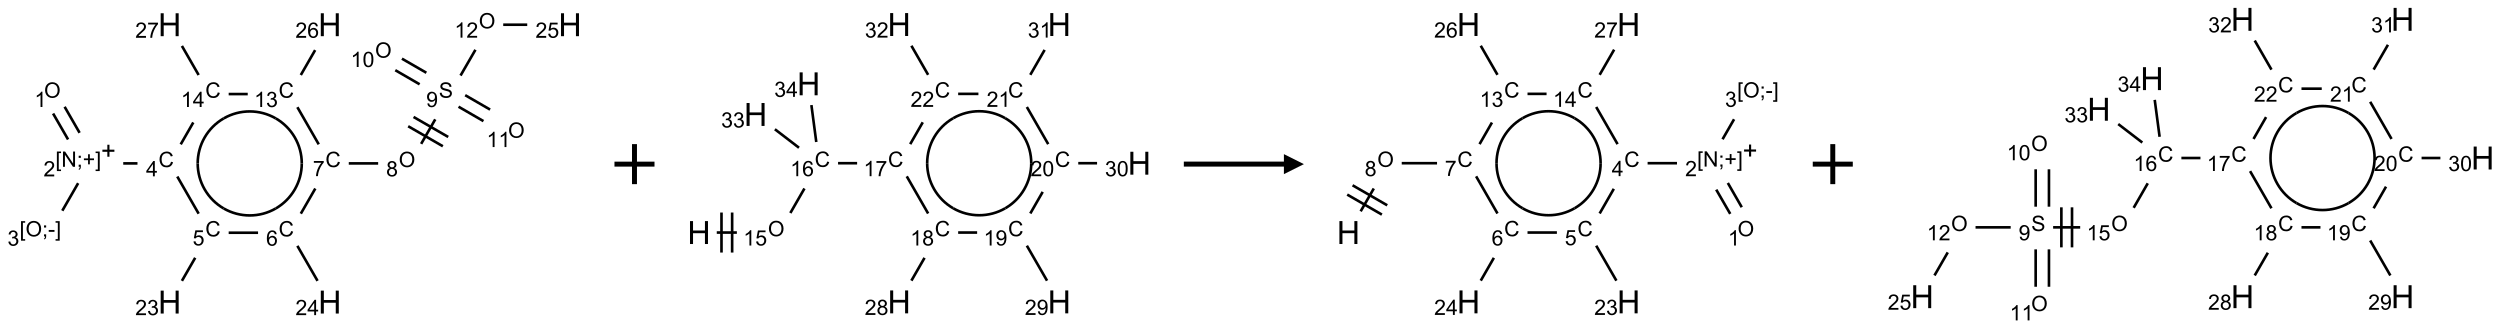 <?xml version="1.0" encoding="UTF-8"?>
<svg xmlns="http://www.w3.org/2000/svg" xmlns:xlink="http://www.w3.org/1999/xlink" width="1249" height="164" viewBox="0 0 1249 164">
<defs>
<g>
<g id="glyph-0-0">
<path d="M 1.332 0 L 1.332 -6.668 L 6.668 -6.668 L 6.668 0 Z M 1.5 -0.168 L 6.5 -0.168 L 6.5 -6.5 L 1.5 -6.5 Z M 1.5 -0.168 "/>
</g>
<g id="glyph-0-1">
<path d="M 0.516 -3.719 C 0.516 -4.984 0.855 -5.977 1.535 -6.695 C 2.215 -7.414 3.094 -7.77 4.172 -7.77 C 4.875 -7.77 5.512 -7.602 6.078 -7.266 C 6.645 -6.93 7.074 -6.461 7.371 -5.855 C 7.668 -5.254 7.816 -4.57 7.816 -3.809 C 7.816 -3.035 7.66 -2.34 7.348 -1.73 C 7.035 -1.117 6.594 -0.656 6.02 -0.34 C 5.449 -0.027 4.828 0.129 4.168 0.129 C 3.449 0.129 2.805 -0.043 2.238 -0.391 C 1.672 -0.738 1.246 -1.211 0.953 -1.812 C 0.66 -2.414 0.516 -3.047 0.516 -3.719 Z M 1.559 -3.703 C 1.559 -2.781 1.805 -2.059 2.301 -1.527 C 2.793 -1 3.414 -0.734 4.16 -0.734 C 4.922 -0.734 5.547 -1 6.039 -1.535 C 6.531 -2.07 6.777 -2.828 6.777 -3.812 C 6.777 -4.434 6.672 -4.977 6.461 -5.441 C 6.25 -5.902 5.945 -6.262 5.539 -6.52 C 5.133 -6.773 4.68 -6.902 4.176 -6.902 C 3.461 -6.902 2.848 -6.656 2.332 -6.164 C 1.816 -5.672 1.559 -4.852 1.559 -3.703 Z M 1.559 -3.703 "/>
</g>
<g id="glyph-0-2">
<path d="M 3.973 0 L 3.035 0 L 3.035 -5.973 C 2.809 -5.758 2.516 -5.543 2.148 -5.328 C 1.781 -5.113 1.453 -4.953 1.16 -4.844 L 1.16 -5.75 C 1.684 -5.996 2.145 -6.297 2.535 -6.645 C 2.93 -6.996 3.207 -7.336 3.371 -7.668 L 3.973 -7.668 Z M 3.973 0 "/>
</g>
<g id="glyph-0-3">
<path d="M 0.723 2.121 L 0.723 -7.637 L 2.793 -7.637 L 2.793 -6.859 L 1.66 -6.859 L 1.66 1.344 L 2.793 1.344 L 2.793 2.121 Z M 0.723 2.121 "/>
</g>
<g id="glyph-0-4">
<path d="M 0.812 0 L 0.812 -7.637 L 1.848 -7.637 L 5.859 -1.641 L 5.859 -7.637 L 6.828 -7.637 L 6.828 0 L 5.793 0 L 1.781 -6 L 1.781 0 Z M 0.812 0 "/>
</g>
<g id="glyph-0-5">
<path d="M 0.949 -4.465 L 0.949 -5.531 L 2.016 -5.531 L 2.016 -4.465 Z M 0.949 0 L 0.949 -1.066 L 2.016 -1.066 L 2.016 0 C 2.016 0.391 1.945 0.711 1.809 0.949 C 1.668 1.191 1.449 1.379 1.145 1.512 L 0.887 1.109 C 1.082 1.023 1.23 0.895 1.324 0.727 C 1.418 0.559 1.469 0.316 1.48 0 Z M 0.949 0 "/>
</g>
<g id="glyph-0-6">
<path d="M 2.672 -1.234 L 2.672 -3.328 L 0.594 -3.328 L 0.594 -4.203 L 2.672 -4.203 L 2.672 -6.281 L 3.559 -6.281 L 3.559 -4.203 L 5.637 -4.203 L 5.637 -3.328 L 3.559 -3.328 L 3.559 -1.234 Z M 2.672 -1.234 "/>
</g>
<g id="glyph-0-7">
<path d="M 2.27 2.121 L 0.203 2.121 L 0.203 1.344 L 1.332 1.344 L 1.332 -6.859 L 0.203 -6.859 L 0.203 -7.637 L 2.27 -7.637 Z M 2.27 2.121 "/>
</g>
<g id="glyph-0-8">
<path d="M 5.371 -0.902 L 5.371 0 L 0.324 0 C 0.316 -0.227 0.352 -0.441 0.434 -0.652 C 0.562 -0.996 0.766 -1.332 1.051 -1.668 C 1.332 -2 1.742 -2.387 2.277 -2.824 C 3.105 -3.504 3.668 -4.043 3.957 -4.441 C 4.25 -4.84 4.395 -5.215 4.395 -5.566 C 4.395 -5.938 4.262 -6.254 3.996 -6.508 C 3.73 -6.762 3.387 -6.891 2.957 -6.891 C 2.508 -6.891 2.145 -6.754 1.875 -6.484 C 1.605 -6.215 1.469 -5.84 1.465 -5.359 L 0.5 -5.457 C 0.566 -6.176 0.812 -6.727 1.246 -7.102 C 1.676 -7.477 2.254 -7.668 2.98 -7.668 C 3.711 -7.668 4.293 -7.465 4.719 -7.059 C 5.145 -6.652 5.359 -6.148 5.359 -5.547 C 5.359 -5.242 5.297 -4.941 5.172 -4.645 C 5.047 -4.352 4.84 -4.039 4.551 -3.715 C 4.262 -3.387 3.777 -2.938 3.105 -2.371 C 2.543 -1.898 2.18 -1.578 2.02 -1.41 C 1.859 -1.242 1.73 -1.07 1.625 -0.902 Z M 5.371 -0.902 "/>
</g>
<g id="glyph-0-9">
<path d="M 0.34 -2.293 L 0.34 -3.234 L 3.219 -3.234 L 3.219 -2.293 Z M 0.34 -2.293 "/>
</g>
<g id="glyph-0-10">
<path d="M 0.449 -2.016 L 1.387 -2.141 C 1.492 -1.609 1.676 -1.227 1.934 -0.992 C 2.191 -0.758 2.508 -0.641 2.879 -0.641 C 3.32 -0.641 3.695 -0.793 3.996 -1.098 C 4.301 -1.402 4.453 -1.781 4.453 -2.234 C 4.453 -2.664 4.312 -3.02 4.031 -3.301 C 3.75 -3.578 3.391 -3.719 2.957 -3.719 C 2.781 -3.719 2.562 -3.684 2.297 -3.613 L 2.402 -4.438 C 2.465 -4.43 2.516 -4.426 2.551 -4.426 C 2.949 -4.426 3.312 -4.531 3.629 -4.738 C 3.949 -4.949 4.109 -5.27 4.109 -5.703 C 4.109 -6.047 3.992 -6.332 3.762 -6.559 C 3.527 -6.785 3.227 -6.895 2.859 -6.895 C 2.496 -6.895 2.191 -6.781 1.949 -6.551 C 1.707 -6.324 1.547 -5.98 1.48 -5.52 L 0.543 -5.688 C 0.656 -6.316 0.918 -6.805 1.324 -7.148 C 1.73 -7.492 2.234 -7.668 2.84 -7.668 C 3.254 -7.668 3.641 -7.578 3.988 -7.398 C 4.34 -7.219 4.609 -6.977 4.793 -6.668 C 4.98 -6.359 5.074 -6.031 5.074 -5.684 C 5.074 -5.352 4.984 -5.051 4.809 -4.781 C 4.629 -4.512 4.367 -4.297 4.02 -4.137 C 4.473 -4.031 4.824 -3.816 5.074 -3.488 C 5.324 -3.16 5.449 -2.75 5.449 -2.254 C 5.449 -1.59 5.203 -1.023 4.719 -0.559 C 4.234 -0.098 3.617 0.137 2.875 0.137 C 2.203 0.137 1.648 -0.062 1.207 -0.465 C 0.762 -0.863 0.512 -1.379 0.449 -2.016 Z M 0.449 -2.016 "/>
</g>
<g id="glyph-0-11">
<path d="M 6.27 -2.676 L 7.281 -2.422 C 7.07 -1.594 6.688 -0.961 6.137 -0.523 C 5.586 -0.086 4.914 0.129 4.121 0.129 C 3.297 0.129 2.629 -0.039 2.113 -0.371 C 1.598 -0.707 1.203 -1.191 0.934 -1.828 C 0.664 -2.465 0.531 -3.145 0.531 -3.875 C 0.531 -4.672 0.684 -5.363 0.988 -5.957 C 1.293 -6.547 1.723 -6.996 2.285 -7.305 C 2.844 -7.613 3.461 -7.766 4.137 -7.766 C 4.898 -7.766 5.543 -7.57 6.062 -7.184 C 6.582 -6.793 6.945 -6.246 7.152 -5.543 L 6.156 -5.309 C 5.98 -5.863 5.723 -6.266 5.387 -6.52 C 5.051 -6.773 4.625 -6.902 4.113 -6.902 C 3.527 -6.902 3.039 -6.762 2.645 -6.48 C 2.25 -6.199 1.973 -5.82 1.812 -5.348 C 1.652 -4.871 1.574 -4.383 1.574 -3.879 C 1.574 -3.23 1.668 -2.664 1.855 -2.18 C 2.047 -1.695 2.34 -1.332 2.738 -1.094 C 3.137 -0.855 3.57 -0.734 4.035 -0.734 C 4.602 -0.734 5.082 -0.898 5.473 -1.223 C 5.867 -1.551 6.133 -2.035 6.27 -2.676 Z M 6.27 -2.676 "/>
</g>
<g id="glyph-0-12">
<path d="M 3.449 0 L 3.449 -1.828 L 0.137 -1.828 L 0.137 -2.688 L 3.621 -7.637 L 4.387 -7.637 L 4.387 -2.688 L 5.418 -2.688 L 5.418 -1.828 L 4.387 -1.828 L 4.387 0 Z M 3.449 -2.688 L 3.449 -6.129 L 1.059 -2.688 Z M 3.449 -2.688 "/>
</g>
<g id="glyph-0-13">
<path d="M 0.441 -2 L 1.426 -2.082 C 1.5 -1.605 1.668 -1.242 1.934 -1.004 C 2.199 -0.762 2.52 -0.641 2.895 -0.641 C 3.348 -0.641 3.73 -0.812 4.043 -1.152 C 4.355 -1.492 4.512 -1.941 4.512 -2.504 C 4.512 -3.039 4.359 -3.461 4.059 -3.77 C 3.758 -4.078 3.367 -4.234 2.879 -4.234 C 2.578 -4.234 2.305 -4.164 2.062 -4.027 C 1.82 -3.891 1.629 -3.715 1.488 -3.496 L 0.609 -3.609 L 1.348 -7.531 L 5.145 -7.531 L 5.145 -6.637 L 2.098 -6.637 L 1.688 -4.582 C 2.145 -4.902 2.625 -5.062 3.129 -5.062 C 3.797 -5.062 4.359 -4.832 4.816 -4.371 C 5.277 -3.91 5.504 -3.312 5.504 -2.59 C 5.504 -1.898 5.305 -1.301 4.902 -0.797 C 4.41 -0.18 3.742 0.129 2.895 0.129 C 2.199 0.129 1.633 -0.062 1.195 -0.453 C 0.758 -0.844 0.504 -1.359 0.441 -2 Z M 0.441 -2 "/>
</g>
<g id="glyph-0-14">
<path d="M 5.309 -5.766 L 4.375 -5.691 C 4.293 -6.059 4.172 -6.328 4.02 -6.496 C 3.766 -6.762 3.453 -6.895 3.082 -6.895 C 2.785 -6.895 2.523 -6.812 2.297 -6.645 C 2 -6.43 1.77 -6.117 1.598 -5.703 C 1.43 -5.289 1.34 -4.703 1.332 -3.938 C 1.559 -4.281 1.836 -4.535 2.16 -4.703 C 2.488 -4.871 2.828 -4.953 3.188 -4.953 C 3.812 -4.953 4.344 -4.723 4.785 -4.262 C 5.223 -3.801 5.441 -3.207 5.441 -2.48 C 5.441 -2 5.34 -1.555 5.133 -1.145 C 4.926 -0.73 4.641 -0.418 4.281 -0.199 C 3.922 0.02 3.512 0.129 3.051 0.129 C 2.27 0.129 1.633 -0.156 1.141 -0.73 C 0.648 -1.305 0.402 -2.254 0.402 -3.574 C 0.402 -5.051 0.672 -6.121 1.219 -6.793 C 1.695 -7.375 2.336 -7.668 3.141 -7.668 C 3.742 -7.668 4.234 -7.5 4.617 -7.16 C 5 -6.824 5.23 -6.359 5.309 -5.766 Z M 1.48 -2.473 C 1.48 -2.152 1.547 -1.844 1.684 -1.547 C 1.82 -1.25 2.016 -1.027 2.262 -0.871 C 2.508 -0.719 2.766 -0.641 3.035 -0.641 C 3.434 -0.641 3.773 -0.801 4.059 -1.121 C 4.344 -1.441 4.484 -1.875 4.484 -2.422 C 4.484 -2.949 4.344 -3.367 4.062 -3.668 C 3.781 -3.973 3.426 -4.125 3 -4.125 C 2.578 -4.125 2.219 -3.973 1.922 -3.668 C 1.625 -3.363 1.48 -2.969 1.48 -2.473 Z M 1.48 -2.473 "/>
</g>
<g id="glyph-0-15">
<path d="M 0.504 -6.637 L 0.504 -7.535 L 5.449 -7.535 L 5.449 -6.809 C 4.961 -6.289 4.48 -5.602 4.004 -4.746 C 3.527 -3.887 3.156 -3.004 2.895 -2.098 C 2.707 -1.461 2.59 -0.762 2.535 0 L 1.574 0 C 1.582 -0.602 1.703 -1.328 1.926 -2.176 C 2.152 -3.027 2.477 -3.848 2.898 -4.637 C 3.32 -5.426 3.77 -6.094 4.246 -6.637 Z M 0.504 -6.637 "/>
</g>
<g id="glyph-0-16">
<path d="M 1.887 -4.141 C 1.496 -4.281 1.207 -4.484 1.02 -4.75 C 0.832 -5.016 0.738 -5.328 0.738 -5.699 C 0.738 -6.254 0.938 -6.719 1.34 -7.098 C 1.738 -7.477 2.27 -7.668 2.934 -7.668 C 3.598 -7.668 4.137 -7.473 4.543 -7.086 C 4.949 -6.699 5.152 -6.227 5.152 -5.672 C 5.152 -5.316 5.059 -5.008 4.871 -4.746 C 4.688 -4.484 4.406 -4.281 4.027 -4.141 C 4.496 -3.988 4.852 -3.742 5.098 -3.402 C 5.34 -3.062 5.465 -2.656 5.465 -2.184 C 5.465 -1.531 5.234 -0.98 4.77 -0.535 C 4.309 -0.09 3.703 0.129 2.949 0.129 C 2.195 0.129 1.586 -0.094 1.125 -0.539 C 0.664 -0.984 0.434 -1.543 0.434 -2.207 C 0.434 -2.703 0.559 -3.121 0.809 -3.457 C 1.062 -3.793 1.422 -4.02 1.887 -4.141 Z M 1.699 -5.73 C 1.699 -5.367 1.812 -5.074 2.047 -4.844 C 2.281 -4.613 2.582 -4.5 2.953 -4.5 C 3.312 -4.5 3.609 -4.613 3.84 -4.84 C 4.07 -5.066 4.188 -5.348 4.188 -5.676 C 4.188 -6.02 4.07 -6.309 3.832 -6.543 C 3.594 -6.777 3.297 -6.895 2.941 -6.895 C 2.586 -6.895 2.289 -6.781 2.051 -6.551 C 1.816 -6.324 1.699 -6.047 1.699 -5.73 Z M 1.395 -2.203 C 1.395 -1.938 1.461 -1.676 1.586 -1.426 C 1.711 -1.176 1.902 -0.984 2.152 -0.848 C 2.402 -0.711 2.672 -0.641 2.957 -0.641 C 3.406 -0.641 3.777 -0.785 4.066 -1.074 C 4.359 -1.363 4.504 -1.727 4.504 -2.172 C 4.504 -2.625 4.355 -2.996 4.055 -3.293 C 3.754 -3.586 3.379 -3.734 2.926 -3.734 C 2.484 -3.734 2.121 -3.59 1.832 -3.297 C 1.543 -3.004 1.395 -2.641 1.395 -2.203 Z M 1.395 -2.203 "/>
</g>
<g id="glyph-0-17">
<path d="M 0.48 -2.453 L 1.434 -2.535 C 1.477 -2.152 1.582 -1.84 1.746 -1.598 C 1.91 -1.352 2.168 -1.152 2.516 -1.004 C 2.863 -0.852 3.254 -0.777 3.688 -0.777 C 4.074 -0.777 4.414 -0.832 4.707 -0.949 C 5.004 -1.062 5.223 -1.219 5.367 -1.418 C 5.512 -1.617 5.582 -1.836 5.582 -2.074 C 5.582 -2.312 5.516 -2.523 5.375 -2.699 C 5.234 -2.879 5.008 -3.031 4.688 -3.152 C 4.484 -3.23 4.031 -3.355 3.328 -3.523 C 2.625 -3.691 2.137 -3.852 1.855 -4 C 1.488 -4.191 1.219 -4.43 1.039 -4.711 C 0.859 -4.992 0.77 -5.312 0.77 -5.66 C 0.77 -6.047 0.879 -6.406 1.098 -6.742 C 1.316 -7.078 1.637 -7.332 2.059 -7.504 C 2.477 -7.68 2.945 -7.766 3.457 -7.766 C 4.023 -7.766 4.523 -7.676 4.957 -7.492 C 5.387 -7.309 5.719 -7.043 5.953 -6.688 C 6.188 -6.332 6.312 -5.934 6.328 -5.484 L 5.359 -5.41 C 5.309 -5.895 5.133 -6.258 4.832 -6.504 C 4.531 -6.75 4.086 -6.875 3.5 -6.875 C 2.891 -6.875 2.445 -6.762 2.164 -6.539 C 1.883 -6.316 1.746 -6.047 1.746 -5.73 C 1.746 -5.457 1.844 -5.23 2.043 -5.051 C 2.238 -4.875 2.742 -4.695 3.566 -4.508 C 4.387 -4.32 4.949 -4.16 5.254 -4.02 C 5.699 -3.816 6.027 -3.555 6.238 -3.242 C 6.449 -2.93 6.559 -2.566 6.559 -2.156 C 6.559 -1.75 6.441 -1.367 6.207 -1.008 C 5.977 -0.648 5.641 -0.367 5.207 -0.168 C 4.77 0.031 4.281 0.129 3.734 0.129 C 3.043 0.129 2.465 0.031 1.996 -0.172 C 1.531 -0.375 1.164 -0.676 0.898 -1.082 C 0.633 -1.484 0.492 -1.941 0.48 -2.453 Z M 0.48 -2.453 "/>
</g>
<g id="glyph-0-18">
<path d="M 0.582 -1.766 L 1.484 -1.848 C 1.562 -1.426 1.707 -1.117 1.922 -0.926 C 2.137 -0.734 2.414 -0.641 2.75 -0.641 C 3.039 -0.641 3.289 -0.707 3.508 -0.84 C 3.727 -0.973 3.902 -1.148 4.043 -1.367 C 4.18 -1.586 4.297 -1.887 4.391 -2.262 C 4.484 -2.637 4.531 -3.016 4.531 -3.406 C 4.531 -3.449 4.531 -3.512 4.527 -3.594 C 4.34 -3.297 4.082 -3.055 3.758 -2.867 C 3.434 -2.68 3.082 -2.59 2.703 -2.59 C 2.07 -2.59 1.535 -2.816 1.098 -3.277 C 0.66 -3.734 0.441 -4.34 0.441 -5.09 C 0.441 -5.863 0.672 -6.484 1.129 -6.957 C 1.586 -7.43 2.156 -7.668 2.844 -7.668 C 3.34 -7.668 3.793 -7.531 4.207 -7.266 C 4.617 -7 4.93 -6.617 5.145 -6.121 C 5.355 -5.629 5.465 -4.91 5.465 -3.973 C 5.465 -2.996 5.359 -2.223 5.145 -1.645 C 4.934 -1.066 4.617 -0.625 4.199 -0.324 C 3.781 -0.02 3.293 0.129 2.73 0.129 C 2.133 0.129 1.645 -0.035 1.266 -0.367 C 0.887 -0.699 0.66 -1.164 0.582 -1.766 Z M 4.422 -5.137 C 4.422 -5.676 4.277 -6.102 3.992 -6.418 C 3.707 -6.734 3.359 -6.891 2.957 -6.891 C 2.543 -6.891 2.18 -6.719 1.871 -6.379 C 1.562 -6.039 1.406 -5.598 1.406 -5.059 C 1.406 -4.57 1.555 -4.176 1.848 -3.871 C 2.141 -3.566 2.5 -3.418 2.934 -3.418 C 3.367 -3.418 3.723 -3.57 4.004 -3.871 C 4.281 -4.176 4.422 -4.598 4.422 -5.137 Z M 4.422 -5.137 "/>
</g>
<g id="glyph-0-19">
<path d="M 0.441 -3.766 C 0.441 -4.668 0.535 -5.395 0.723 -5.945 C 0.906 -6.496 1.184 -6.922 1.551 -7.219 C 1.918 -7.516 2.375 -7.668 2.934 -7.668 C 3.344 -7.668 3.703 -7.586 4.012 -7.418 C 4.32 -7.254 4.574 -7.016 4.777 -6.707 C 4.977 -6.395 5.137 -6.016 5.25 -5.57 C 5.363 -5.125 5.422 -4.523 5.422 -3.766 C 5.422 -2.871 5.328 -2.148 5.145 -1.598 C 4.961 -1.047 4.688 -0.621 4.32 -0.32 C 3.953 -0.02 3.492 0.129 2.934 0.129 C 2.195 0.129 1.617 -0.133 1.199 -0.66 C 0.695 -1.297 0.441 -2.332 0.441 -3.766 Z M 1.406 -3.766 C 1.406 -2.512 1.555 -1.68 1.848 -1.262 C 2.141 -0.848 2.5 -0.641 2.934 -0.641 C 3.363 -0.641 3.727 -0.848 4.02 -1.266 C 4.312 -1.684 4.457 -2.516 4.457 -3.766 C 4.457 -5.023 4.312 -5.859 4.02 -6.27 C 3.727 -6.684 3.359 -6.891 2.922 -6.891 C 2.492 -6.891 2.148 -6.707 1.891 -6.344 C 1.566 -5.879 1.406 -5.02 1.406 -3.766 Z M 1.406 -3.766 "/>
</g>
<g id="glyph-1-0">
<path d="M 2 0 L 2 -10 L 10 -10 L 10 0 Z M 2.25 -0.25 L 9.75 -0.25 L 9.75 -9.75 L 2.25 -9.75 Z M 2.25 -0.25 "/>
</g>
<g id="glyph-1-1">
<path d="M 1.281 0 L 1.281 -11.453 L 2.797 -11.453 L 2.797 -6.75 L 8.75 -6.75 L 8.75 -11.453 L 10.266 -11.453 L 10.266 0 L 8.75 0 L 8.75 -5.398 L 2.797 -5.398 L 2.797 0 Z M 1.281 0 "/>
</g>
</g>
</defs>
<path fill="none" stroke-width="0.033" stroke-linecap="butt" stroke-linejoin="miter" stroke="rgb(0%, 0%, 0%)" stroke-opacity="1" stroke-miterlimit="10" d="M 0.044 1.109 L 0.231 1.433 " transform="matrix(40, 0, 0, 40, 24.766, 12.352)"/>
<path fill="none" stroke-width="0.033" stroke-linecap="butt" stroke-linejoin="miter" stroke="rgb(0%, 0%, 0%)" stroke-opacity="1" stroke-miterlimit="10" d="M 0.188 1.025 L 0.375 1.35 " transform="matrix(40, 0, 0, 40, 24.766, 12.352)"/>
<path fill="none" stroke-width="0.033" stroke-linecap="butt" stroke-linejoin="miter" stroke="rgb(0%, 0%, 0%)" stroke-opacity="1" stroke-miterlimit="10" d="M 0.357 1.979 L 0.159 2.323 " transform="matrix(40, 0, 0, 40, 24.766, 12.352)"/>
<path fill="none" stroke-width="0.033" stroke-linecap="butt" stroke-linejoin="miter" stroke="rgb(0%, 0%, 0%)" stroke-opacity="1" stroke-miterlimit="10" d="M 0.92 1.732 L 1.098 1.732 " transform="matrix(40, 0, 0, 40, 24.766, 12.352)"/>
<path fill="none" stroke-width="0.033" stroke-linecap="butt" stroke-linejoin="miter" stroke="rgb(0%, 0%, 0%)" stroke-opacity="1" stroke-miterlimit="10" d="M 1.595 1.896 L 1.862 2.36 " transform="matrix(40, 0, 0, 40, 24.766, 12.352)"/>
<path fill="none" stroke-width="0.033" stroke-linecap="butt" stroke-linejoin="miter" stroke="rgb(0%, 0%, 0%)" stroke-opacity="1" stroke-miterlimit="10" d="M 1.819 2.911 L 1.653 3.199 " transform="matrix(40, 0, 0, 40, 24.766, 12.352)"/>
<path fill="none" stroke-width="0.033" stroke-linecap="butt" stroke-linejoin="miter" stroke="rgb(0%, 0%, 0%)" stroke-opacity="1" stroke-miterlimit="10" d="M 2.237 2.598 L 2.604 2.598 " transform="matrix(40, 0, 0, 40, 24.766, 12.352)"/>
<path fill="none" stroke-width="0.033" stroke-linecap="butt" stroke-linejoin="miter" stroke="rgb(0%, 0%, 0%)" stroke-opacity="1" stroke-miterlimit="10" d="M 3.095 2.762 L 3.347 3.199 " transform="matrix(40, 0, 0, 40, 24.766, 12.352)"/>
<path fill="none" stroke-width="0.033" stroke-linecap="butt" stroke-linejoin="miter" stroke="rgb(0%, 0%, 0%)" stroke-opacity="1" stroke-miterlimit="10" d="M 3.138 2.36 L 3.319 2.046 " transform="matrix(40, 0, 0, 40, 24.766, 12.352)"/>
<path fill="none" stroke-width="0.033" stroke-linecap="butt" stroke-linejoin="miter" stroke="rgb(0%, 0%, 0%)" stroke-opacity="1" stroke-miterlimit="10" d="M 3.737 1.732 L 4.104 1.732 " transform="matrix(40, 0, 0, 40, 24.766, 12.352)"/>
<path fill="none" stroke-width="0.033" stroke-linecap="butt" stroke-linejoin="miter" stroke="rgb(0%, 0%, 0%)" stroke-opacity="1" stroke-miterlimit="10" d="M 4.641 1.488 L 4.817 1.182 " transform="matrix(40, 0, 0, 40, 24.766, 12.352)"/>
<path fill="none" stroke-width="0.033" stroke-linecap="butt" stroke-linejoin="miter" stroke="rgb(0%, 0%, 0%)" stroke-opacity="1" stroke-miterlimit="10" d="M 4.979 1.402 L 4.546 1.152 " transform="matrix(40, 0, 0, 40, 24.766, 12.352)"/>
<path fill="none" stroke-width="0.033" stroke-linecap="butt" stroke-linejoin="miter" stroke="rgb(0%, 0%, 0%)" stroke-opacity="1" stroke-miterlimit="10" d="M 4.912 1.518 L 4.479 1.268 " transform="matrix(40, 0, 0, 40, 24.766, 12.352)"/>
<path fill="none" stroke-width="0.033" stroke-linecap="butt" stroke-linejoin="miter" stroke="rgb(0%, 0%, 0%)" stroke-opacity="1" stroke-miterlimit="10" d="M 4.706 0.6 L 4.401 0.424 " transform="matrix(40, 0, 0, 40, 24.766, 12.352)"/>
<path fill="none" stroke-width="0.033" stroke-linecap="butt" stroke-linejoin="miter" stroke="rgb(0%, 0%, 0%)" stroke-opacity="1" stroke-miterlimit="10" d="M 4.622 0.744 L 4.318 0.568 " transform="matrix(40, 0, 0, 40, 24.766, 12.352)"/>
<path fill="none" stroke-width="0.033" stroke-linecap="butt" stroke-linejoin="miter" stroke="rgb(0%, 0%, 0%)" stroke-opacity="1" stroke-miterlimit="10" d="M 5.108 1.024 L 5.419 1.204 " transform="matrix(40, 0, 0, 40, 24.766, 12.352)"/>
<path fill="none" stroke-width="0.033" stroke-linecap="butt" stroke-linejoin="miter" stroke="rgb(0%, 0%, 0%)" stroke-opacity="1" stroke-miterlimit="10" d="M 5.191 0.88 L 5.502 1.06 " transform="matrix(40, 0, 0, 40, 24.766, 12.352)"/>
<path fill="none" stroke-width="0.033" stroke-linecap="butt" stroke-linejoin="miter" stroke="rgb(0%, 0%, 0%)" stroke-opacity="1" stroke-miterlimit="10" d="M 5.133 0.635 L 5.319 0.313 " transform="matrix(40, 0, 0, 40, 24.766, 12.352)"/>
<path fill="none" stroke-width="0.033" stroke-linecap="butt" stroke-linejoin="miter" stroke="rgb(0%, 0%, 0%)" stroke-opacity="1" stroke-miterlimit="10" d="M 5.666 0 L 5.966 0 " transform="matrix(40, 0, 0, 40, 24.766, 12.352)"/>
<path fill="none" stroke-width="0.033" stroke-linecap="butt" stroke-linejoin="miter" stroke="rgb(0%, 0%, 0%)" stroke-opacity="1" stroke-miterlimit="10" d="M 3.362 1.494 L 3.095 1.03 " transform="matrix(40, 0, 0, 40, 24.766, 12.352)"/>
<path fill="none" stroke-width="0.033" stroke-linecap="butt" stroke-linejoin="miter" stroke="rgb(0%, 0%, 0%)" stroke-opacity="1" stroke-miterlimit="10" d="M 3.138 0.628 L 3.317 0.317 " transform="matrix(40, 0, 0, 40, 24.766, 12.352)"/>
<path fill="none" stroke-width="0.033" stroke-linecap="butt" stroke-linejoin="miter" stroke="rgb(0%, 0%, 0%)" stroke-opacity="1" stroke-miterlimit="10" d="M 2.475 0.866 L 2.237 0.866 " transform="matrix(40, 0, 0, 40, 24.766, 12.352)"/>
<path fill="none" stroke-width="0.033" stroke-linecap="butt" stroke-linejoin="miter" stroke="rgb(0%, 0%, 0%)" stroke-opacity="1" stroke-miterlimit="10" d="M 1.795 1.221 L 1.638 1.494 " transform="matrix(40, 0, 0, 40, 24.766, 12.352)"/>
<path fill="none" stroke-width="0.033" stroke-linecap="butt" stroke-linejoin="miter" stroke="rgb(0%, 0%, 0%)" stroke-opacity="1" stroke-miterlimit="10" d="M 1.862 0.628 L 1.653 0.265 " transform="matrix(40, 0, 0, 40, 24.766, 12.352)"/>
<path fill="none" stroke-width="0.033" stroke-linecap="butt" stroke-linejoin="miter" stroke="rgb(0%, 0%, 0%)" stroke-opacity="1" stroke-miterlimit="10" d="M 2.175 2.295 C 1.974 2.179 1.85 1.964 1.85 1.732 " transform="matrix(40, 0, 0, 40, 24.766, 12.352)"/>
<path fill="none" stroke-width="0.033" stroke-linecap="butt" stroke-linejoin="miter" stroke="rgb(0%, 0%, 0%)" stroke-opacity="1" stroke-miterlimit="10" d="M 2.825 2.295 C 2.624 2.411 2.376 2.411 2.175 2.295 " transform="matrix(40, 0, 0, 40, 24.766, 12.352)"/>
<path fill="none" stroke-width="0.033" stroke-linecap="butt" stroke-linejoin="miter" stroke="rgb(0%, 0%, 0%)" stroke-opacity="1" stroke-miterlimit="10" d="M 3.15 1.732 C 3.15 1.964 3.026 2.179 2.825 2.295 " transform="matrix(40, 0, 0, 40, 24.766, 12.352)"/>
<path fill="none" stroke-width="0.033" stroke-linecap="butt" stroke-linejoin="miter" stroke="rgb(0%, 0%, 0%)" stroke-opacity="1" stroke-miterlimit="10" d="M 2.825 1.17 C 3.026 1.286 3.15 1.5 3.15 1.732 " transform="matrix(40, 0, 0, 40, 24.766, 12.352)"/>
<path fill="none" stroke-width="0.033" stroke-linecap="butt" stroke-linejoin="miter" stroke="rgb(0%, 0%, 0%)" stroke-opacity="1" stroke-miterlimit="10" d="M 2.175 1.17 C 2.376 1.054 2.624 1.054 2.825 1.17 " transform="matrix(40, 0, 0, 40, 24.766, 12.352)"/>
<path fill="none" stroke-width="0.033" stroke-linecap="butt" stroke-linejoin="miter" stroke="rgb(0%, 0%, 0%)" stroke-opacity="1" stroke-miterlimit="10" d="M 1.85 1.732 C 1.85 1.5 1.974 1.286 2.175 1.17 " transform="matrix(40, 0, 0, 40, 24.766, 12.352)"/>
<g fill="rgb(0%, 0%, 0%)" fill-opacity="1">
<use xlink:href="#glyph-0-1" x="22.012" y="48.84"/>
</g>
<g fill="rgb(0%, 0%, 0%)" fill-opacity="1">
<use xlink:href="#glyph-0-2" x="17.219" y="53.473"/>
</g>
<g fill="rgb(0%, 0%, 0%)" fill-opacity="1">
<use xlink:href="#glyph-0-3" x="27.695" y="83.344"/>
<use xlink:href="#glyph-0-4" x="30.659" y="83.344"/>
<use xlink:href="#glyph-0-5" x="38.362" y="83.344"/>
<use xlink:href="#glyph-0-6" x="41.326" y="83.344"/>
<use xlink:href="#glyph-0-7" x="47.555" y="83.344"/>
</g>
<g fill="rgb(0%, 0%, 0%)" fill-opacity="1">
<use xlink:href="#glyph-0-8" x="21.719" y="88.113"/>
</g>
<path fill-rule="nonzero" fill="rgb(0%, 0%, 0%)" fill-opacity="1" d="M 51.16 74.773 L 53.625 74.773 L 53.625 72.309 L 54.691 72.309 L 54.691 74.773 L 57.156 74.773 L 57.156 75.84 L 54.691 75.84 L 54.691 78.305 L 53.625 78.305 L 53.625 75.84 L 51.16 75.84 "/>
<g fill="rgb(0%, 0%, 0%)" fill-opacity="1">
<use xlink:href="#glyph-0-3" x="9.781" y="118.125"/>
<use xlink:href="#glyph-0-1" x="12.745" y="118.125"/>
<use xlink:href="#glyph-0-5" x="21.042" y="118.125"/>
<use xlink:href="#glyph-0-9" x="24.005" y="118.125"/>
<use xlink:href="#glyph-0-7" x="27.557" y="118.125"/>
</g>
<g fill="rgb(0%, 0%, 0%)" fill-opacity="1">
<use xlink:href="#glyph-0-10" x="3.723" y="122.754"/>
</g>
<g fill="rgb(0%, 0%, 0%)" fill-opacity="1">
<use xlink:href="#glyph-0-11" x="79.172" y="83.477"/>
</g>
<g fill="rgb(0%, 0%, 0%)" fill-opacity="1">
<use xlink:href="#glyph-0-12" x="72.953" y="88.082"/>
</g>
<g fill="rgb(0%, 0%, 0%)" fill-opacity="1">
<use xlink:href="#glyph-0-11" x="102.547" y="118.121"/>
</g>
<g fill="rgb(0%, 0%, 0%)" fill-opacity="1">
<use xlink:href="#glyph-0-13" x="96.238" y="122.621"/>
</g>
<g fill="rgb(0%, 0%, 0%)" fill-opacity="1">
<use xlink:href="#glyph-1-1" x="78.992" y="156.645"/>
</g>
<g fill="rgb(0%, 0%, 0%)" fill-opacity="1">
<use xlink:href="#glyph-0-8" x="67.562" y="157.434"/>
<use xlink:href="#glyph-0-10" x="73.495" y="157.434"/>
</g>
<g fill="rgb(0%, 0%, 0%)" fill-opacity="1">
<use xlink:href="#glyph-0-11" x="139.172" y="118.121"/>
</g>
<g fill="rgb(0%, 0%, 0%)" fill-opacity="1">
<use xlink:href="#glyph-0-14" x="132.926" y="122.754"/>
</g>
<g fill="rgb(0%, 0%, 0%)" fill-opacity="1">
<use xlink:href="#glyph-1-1" x="158.992" y="156.645"/>
</g>
<g fill="rgb(0%, 0%, 0%)" fill-opacity="1">
<use xlink:href="#glyph-0-8" x="147.594" y="157.434"/>
<use xlink:href="#glyph-0-12" x="153.526" y="157.434"/>
</g>
<g fill="rgb(0%, 0%, 0%)" fill-opacity="1">
<use xlink:href="#glyph-0-11" x="162.547" y="83.477"/>
</g>
<g fill="rgb(0%, 0%, 0%)" fill-opacity="1">
<use xlink:href="#glyph-0-15" x="156.297" y="87.984"/>
</g>
<g fill="rgb(0%, 0%, 0%)" fill-opacity="1">
<use xlink:href="#glyph-0-1" x="199.188" y="83.48"/>
</g>
<g fill="rgb(0%, 0%, 0%)" fill-opacity="1">
<use xlink:href="#glyph-0-16" x="192.906" y="88.113"/>
</g>
<g fill="rgb(0%, 0%, 0%)" fill-opacity="1">
<use xlink:href="#glyph-0-17" x="219.223" y="48.836"/>
</g>
<g fill="rgb(0%, 0%, 0%)" fill-opacity="1">
<use xlink:href="#glyph-0-18" x="212.906" y="53.473"/>
</g>
<g fill="rgb(0%, 0%, 0%)" fill-opacity="1">
<use xlink:href="#glyph-0-1" x="187.371" y="28.84"/>
</g>
<g fill="rgb(0%, 0%, 0%)" fill-opacity="1">
<use xlink:href="#glyph-0-2" x="175.195" y="33.473"/>
<use xlink:href="#glyph-0-19" x="181.128" y="33.473"/>
</g>
<g fill="rgb(0%, 0%, 0%)" fill-opacity="1">
<use xlink:href="#glyph-0-1" x="253.828" y="68.84"/>
</g>
<g fill="rgb(0%, 0%, 0%)" fill-opacity="1">
<use xlink:href="#glyph-0-2" x="243.102" y="73.473"/>
<use xlink:href="#glyph-0-2" x="249.034" y="73.473"/>
</g>
<g fill="rgb(0%, 0%, 0%)" fill-opacity="1">
<use xlink:href="#glyph-0-1" x="239.188" y="14.199"/>
</g>
<g fill="rgb(0%, 0%, 0%)" fill-opacity="1">
<use xlink:href="#glyph-0-2" x="227.066" y="18.832"/>
<use xlink:href="#glyph-0-8" x="232.999" y="18.832"/>
</g>
<g fill="rgb(0%, 0%, 0%)" fill-opacity="1">
<use xlink:href="#glyph-1-1" x="278.992" y="18.078"/>
</g>
<g fill="rgb(0%, 0%, 0%)" fill-opacity="1">
<use xlink:href="#glyph-0-8" x="267.504" y="18.871"/>
<use xlink:href="#glyph-0-13" x="273.436" y="18.871"/>
</g>
<g fill="rgb(0%, 0%, 0%)" fill-opacity="1">
<use xlink:href="#glyph-0-11" x="139.172" y="48.836"/>
</g>
<g fill="rgb(0%, 0%, 0%)" fill-opacity="1">
<use xlink:href="#glyph-0-2" x="126.988" y="53.473"/>
<use xlink:href="#glyph-0-10" x="132.921" y="53.473"/>
</g>
<g fill="rgb(0%, 0%, 0%)" fill-opacity="1">
<use xlink:href="#glyph-1-1" x="158.992" y="18.078"/>
</g>
<g fill="rgb(0%, 0%, 0%)" fill-opacity="1">
<use xlink:href="#glyph-0-8" x="147.566" y="18.871"/>
<use xlink:href="#glyph-0-14" x="153.499" y="18.871"/>
</g>
<g fill="rgb(0%, 0%, 0%)" fill-opacity="1">
<use xlink:href="#glyph-0-11" x="102.547" y="48.836"/>
</g>
<g fill="rgb(0%, 0%, 0%)" fill-opacity="1">
<use xlink:href="#glyph-0-2" x="90.395" y="53.473"/>
<use xlink:href="#glyph-0-12" x="96.327" y="53.473"/>
</g>
<g fill="rgb(0%, 0%, 0%)" fill-opacity="1">
<use xlink:href="#glyph-1-1" x="78.992" y="18.078"/>
</g>
<g fill="rgb(0%, 0%, 0%)" fill-opacity="1">
<use xlink:href="#glyph-0-8" x="67.562" y="18.871"/>
<use xlink:href="#glyph-0-15" x="73.495" y="18.871"/>
</g>
<path fill="none" stroke-width="0.062" stroke-linecap="butt" stroke-linejoin="miter" stroke="rgb(0%, 0%, 0%)" stroke-opacity="1" stroke-miterlimit="10" d="M -0 0 L 0.5 0 M 0.25 -0.25 L 0.25 0.25 " transform="matrix(40, 0, 0, 40, 306.988, 82)"/>
<path fill="none" stroke-width="0.033" stroke-linecap="butt" stroke-linejoin="miter" stroke="rgb(0%, 0%, 0%)" stroke-opacity="1" stroke-miterlimit="10" d="M 0.222 2.598 L 0.473 2.598 " transform="matrix(40, 0, 0, 40, 349.215, 12.258)"/>
<path fill="none" stroke-width="0.033" stroke-linecap="butt" stroke-linejoin="miter" stroke="rgb(0%, 0%, 0%)" stroke-opacity="1" stroke-miterlimit="10" d="M 0.414 2.848 L 0.414 2.348 " transform="matrix(40, 0, 0, 40, 349.215, 12.258)"/>
<path fill="none" stroke-width="0.033" stroke-linecap="butt" stroke-linejoin="miter" stroke="rgb(0%, 0%, 0%)" stroke-opacity="1" stroke-miterlimit="10" d="M 0.281 2.848 L 0.281 2.348 " transform="matrix(40, 0, 0, 40, 349.215, 12.258)"/>
<path fill="none" stroke-width="0.033" stroke-linecap="butt" stroke-linejoin="miter" stroke="rgb(0%, 0%, 0%)" stroke-opacity="1" stroke-miterlimit="10" d="M 1.141 2.354 L 1.317 2.048 " transform="matrix(40, 0, 0, 40, 349.215, 12.258)"/>
<path fill="none" stroke-width="0.033" stroke-linecap="butt" stroke-linejoin="miter" stroke="rgb(0%, 0%, 0%)" stroke-opacity="1" stroke-miterlimit="10" d="M 1.737 1.732 L 1.975 1.732 " transform="matrix(40, 0, 0, 40, 349.215, 12.258)"/>
<path fill="none" stroke-width="0.033" stroke-linecap="butt" stroke-linejoin="miter" stroke="rgb(0%, 0%, 0%)" stroke-opacity="1" stroke-miterlimit="10" d="M 2.595 1.896 L 2.862 2.36 " transform="matrix(40, 0, 0, 40, 349.215, 12.258)"/>
<path fill="none" stroke-width="0.033" stroke-linecap="butt" stroke-linejoin="miter" stroke="rgb(0%, 0%, 0%)" stroke-opacity="1" stroke-miterlimit="10" d="M 2.817 2.914 L 2.653 3.199 " transform="matrix(40, 0, 0, 40, 349.215, 12.258)"/>
<path fill="none" stroke-width="0.033" stroke-linecap="butt" stroke-linejoin="miter" stroke="rgb(0%, 0%, 0%)" stroke-opacity="1" stroke-miterlimit="10" d="M 3.237 2.598 L 3.474 2.598 " transform="matrix(40, 0, 0, 40, 349.215, 12.258)"/>
<path fill="none" stroke-width="0.033" stroke-linecap="butt" stroke-linejoin="miter" stroke="rgb(0%, 0%, 0%)" stroke-opacity="1" stroke-miterlimit="10" d="M 4.095 2.762 L 4.347 3.199 " transform="matrix(40, 0, 0, 40, 349.215, 12.258)"/>
<path fill="none" stroke-width="0.033" stroke-linecap="butt" stroke-linejoin="miter" stroke="rgb(0%, 0%, 0%)" stroke-opacity="1" stroke-miterlimit="10" d="M 4.138 2.36 L 4.293 2.09 " transform="matrix(40, 0, 0, 40, 349.215, 12.258)"/>
<path fill="none" stroke-width="0.033" stroke-linecap="butt" stroke-linejoin="miter" stroke="rgb(0%, 0%, 0%)" stroke-opacity="1" stroke-miterlimit="10" d="M 4.737 1.732 L 4.972 1.732 " transform="matrix(40, 0, 0, 40, 349.215, 12.258)"/>
<path fill="none" stroke-width="0.033" stroke-linecap="butt" stroke-linejoin="miter" stroke="rgb(0%, 0%, 0%)" stroke-opacity="1" stroke-miterlimit="10" d="M 4.362 1.494 L 4.095 1.03 " transform="matrix(40, 0, 0, 40, 349.215, 12.258)"/>
<path fill="none" stroke-width="0.033" stroke-linecap="butt" stroke-linejoin="miter" stroke="rgb(0%, 0%, 0%)" stroke-opacity="1" stroke-miterlimit="10" d="M 4.138 0.628 L 4.317 0.317 " transform="matrix(40, 0, 0, 40, 349.215, 12.258)"/>
<path fill="none" stroke-width="0.033" stroke-linecap="butt" stroke-linejoin="miter" stroke="rgb(0%, 0%, 0%)" stroke-opacity="1" stroke-miterlimit="10" d="M 3.49 0.866 L 3.237 0.866 " transform="matrix(40, 0, 0, 40, 349.215, 12.258)"/>
<path fill="none" stroke-width="0.033" stroke-linecap="butt" stroke-linejoin="miter" stroke="rgb(0%, 0%, 0%)" stroke-opacity="1" stroke-miterlimit="10" d="M 2.795 1.221 L 2.638 1.494 " transform="matrix(40, 0, 0, 40, 349.215, 12.258)"/>
<path fill="none" stroke-width="0.033" stroke-linecap="butt" stroke-linejoin="miter" stroke="rgb(0%, 0%, 0%)" stroke-opacity="1" stroke-miterlimit="10" d="M 2.862 0.628 L 2.653 0.265 " transform="matrix(40, 0, 0, 40, 349.215, 12.258)"/>
<path fill="none" stroke-width="0.033" stroke-linecap="butt" stroke-linejoin="miter" stroke="rgb(0%, 0%, 0%)" stroke-opacity="1" stroke-miterlimit="10" d="M 1.249 1.539 L 0.948 1.308 " transform="matrix(40, 0, 0, 40, 349.215, 12.258)"/>
<path fill="none" stroke-width="0.033" stroke-linecap="butt" stroke-linejoin="miter" stroke="rgb(0%, 0%, 0%)" stroke-opacity="1" stroke-miterlimit="10" d="M 1.465 1.467 L 1.404 1.006 " transform="matrix(40, 0, 0, 40, 349.215, 12.258)"/>
<path fill="none" stroke-width="0.033" stroke-linecap="butt" stroke-linejoin="miter" stroke="rgb(0%, 0%, 0%)" stroke-opacity="1" stroke-miterlimit="10" d="M 3.175 2.295 C 2.974 2.179 2.85 1.964 2.85 1.732 " transform="matrix(40, 0, 0, 40, 349.215, 12.258)"/>
<path fill="none" stroke-width="0.033" stroke-linecap="butt" stroke-linejoin="miter" stroke="rgb(0%, 0%, 0%)" stroke-opacity="1" stroke-miterlimit="10" d="M 3.825 2.295 C 3.624 2.411 3.376 2.411 3.175 2.295 " transform="matrix(40, 0, 0, 40, 349.215, 12.258)"/>
<path fill="none" stroke-width="0.033" stroke-linecap="butt" stroke-linejoin="miter" stroke="rgb(0%, 0%, 0%)" stroke-opacity="1" stroke-miterlimit="10" d="M 4.15 1.732 C 4.15 1.964 4.026 2.179 3.825 2.295 " transform="matrix(40, 0, 0, 40, 349.215, 12.258)"/>
<path fill="none" stroke-width="0.033" stroke-linecap="butt" stroke-linejoin="miter" stroke="rgb(0%, 0%, 0%)" stroke-opacity="1" stroke-miterlimit="10" d="M 3.825 1.17 C 4.026 1.286 4.15 1.5 4.15 1.732 " transform="matrix(40, 0, 0, 40, 349.215, 12.258)"/>
<path fill="none" stroke-width="0.033" stroke-linecap="butt" stroke-linejoin="miter" stroke="rgb(0%, 0%, 0%)" stroke-opacity="1" stroke-miterlimit="10" d="M 3.175 1.17 C 3.376 1.054 3.624 1.054 3.825 1.17 " transform="matrix(40, 0, 0, 40, 349.215, 12.258)"/>
<path fill="none" stroke-width="0.033" stroke-linecap="butt" stroke-linejoin="miter" stroke="rgb(0%, 0%, 0%)" stroke-opacity="1" stroke-miterlimit="10" d="M 2.85 1.732 C 2.85 1.5 2.974 1.286 3.175 1.17 " transform="matrix(40, 0, 0, 40, 349.215, 12.258)"/>
<g fill="rgb(0%, 0%, 0%)" fill-opacity="1">
<use xlink:href="#glyph-1-1" x="343.441" y="121.91"/>
</g>
<g fill="rgb(0%, 0%, 0%)" fill-opacity="1">
<use xlink:href="#glyph-0-1" x="383.637" y="118.031"/>
</g>
<g fill="rgb(0%, 0%, 0%)" fill-opacity="1">
<use xlink:href="#glyph-0-2" x="371.379" y="122.66"/>
<use xlink:href="#glyph-0-13" x="377.311" y="122.66"/>
</g>
<g fill="rgb(0%, 0%, 0%)" fill-opacity="1">
<use xlink:href="#glyph-0-11" x="406.996" y="83.383"/>
</g>
<g fill="rgb(0%, 0%, 0%)" fill-opacity="1">
<use xlink:href="#glyph-0-2" x="394.816" y="88.02"/>
<use xlink:href="#glyph-0-14" x="400.749" y="88.02"/>
</g>
<g fill="rgb(0%, 0%, 0%)" fill-opacity="1">
<use xlink:href="#glyph-0-11" x="443.621" y="83.383"/>
</g>
<g fill="rgb(0%, 0%, 0%)" fill-opacity="1">
<use xlink:href="#glyph-0-2" x="431.438" y="88.02"/>
<use xlink:href="#glyph-0-15" x="437.37" y="88.02"/>
</g>
<g fill="rgb(0%, 0%, 0%)" fill-opacity="1">
<use xlink:href="#glyph-0-11" x="466.996" y="118.027"/>
</g>
<g fill="rgb(0%, 0%, 0%)" fill-opacity="1">
<use xlink:href="#glyph-0-2" x="454.797" y="122.66"/>
<use xlink:href="#glyph-0-16" x="460.729" y="122.66"/>
</g>
<g fill="rgb(0%, 0%, 0%)" fill-opacity="1">
<use xlink:href="#glyph-1-1" x="443.441" y="156.551"/>
</g>
<g fill="rgb(0%, 0%, 0%)" fill-opacity="1">
<use xlink:href="#glyph-0-8" x="431.996" y="157.34"/>
<use xlink:href="#glyph-0-16" x="437.928" y="157.34"/>
</g>
<g fill="rgb(0%, 0%, 0%)" fill-opacity="1">
<use xlink:href="#glyph-0-11" x="503.621" y="118.027"/>
</g>
<g fill="rgb(0%, 0%, 0%)" fill-opacity="1">
<use xlink:href="#glyph-0-2" x="491.422" y="122.66"/>
<use xlink:href="#glyph-0-18" x="497.354" y="122.66"/>
</g>
<g fill="rgb(0%, 0%, 0%)" fill-opacity="1">
<use xlink:href="#glyph-1-1" x="523.441" y="156.551"/>
</g>
<g fill="rgb(0%, 0%, 0%)" fill-opacity="1">
<use xlink:href="#glyph-0-8" x="511.996" y="157.34"/>
<use xlink:href="#glyph-0-18" x="517.928" y="157.34"/>
</g>
<g fill="rgb(0%, 0%, 0%)" fill-opacity="1">
<use xlink:href="#glyph-0-11" x="526.996" y="83.383"/>
</g>
<g fill="rgb(0%, 0%, 0%)" fill-opacity="1">
<use xlink:href="#glyph-0-8" x="514.84" y="88.02"/>
<use xlink:href="#glyph-0-19" x="520.772" y="88.02"/>
</g>
<g fill="rgb(0%, 0%, 0%)" fill-opacity="1">
<use xlink:href="#glyph-1-1" x="563.441" y="87.266"/>
</g>
<g fill="rgb(0%, 0%, 0%)" fill-opacity="1">
<use xlink:href="#glyph-0-10" x="552.035" y="88.059"/>
<use xlink:href="#glyph-0-19" x="557.967" y="88.059"/>
</g>
<g fill="rgb(0%, 0%, 0%)" fill-opacity="1">
<use xlink:href="#glyph-0-11" x="503.621" y="48.742"/>
</g>
<g fill="rgb(0%, 0%, 0%)" fill-opacity="1">
<use xlink:href="#glyph-0-8" x="492.914" y="53.379"/>
<use xlink:href="#glyph-0-2" x="498.846" y="53.379"/>
</g>
<g fill="rgb(0%, 0%, 0%)" fill-opacity="1">
<use xlink:href="#glyph-1-1" x="523.441" y="17.984"/>
</g>
<g fill="rgb(0%, 0%, 0%)" fill-opacity="1">
<use xlink:href="#glyph-0-10" x="513.484" y="18.777"/>
<use xlink:href="#glyph-0-2" x="519.417" y="18.777"/>
</g>
<g fill="rgb(0%, 0%, 0%)" fill-opacity="1">
<use xlink:href="#glyph-0-11" x="466.996" y="48.742"/>
</g>
<g fill="rgb(0%, 0%, 0%)" fill-opacity="1">
<use xlink:href="#glyph-0-8" x="454.895" y="53.379"/>
<use xlink:href="#glyph-0-8" x="460.827" y="53.379"/>
</g>
<g fill="rgb(0%, 0%, 0%)" fill-opacity="1">
<use xlink:href="#glyph-1-1" x="443.441" y="17.984"/>
</g>
<g fill="rgb(0%, 0%, 0%)" fill-opacity="1">
<use xlink:href="#glyph-0-10" x="432.086" y="18.777"/>
<use xlink:href="#glyph-0-8" x="438.018" y="18.777"/>
</g>
<g fill="rgb(0%, 0%, 0%)" fill-opacity="1">
<use xlink:href="#glyph-1-1" x="371.707" y="62.918"/>
</g>
<g fill="rgb(0%, 0%, 0%)" fill-opacity="1">
<use xlink:href="#glyph-0-10" x="360.273" y="63.711"/>
<use xlink:href="#glyph-0-10" x="366.206" y="63.711"/>
</g>
<g fill="rgb(0%, 0%, 0%)" fill-opacity="1">
<use xlink:href="#glyph-1-1" x="398.223" y="47.609"/>
</g>
<g fill="rgb(0%, 0%, 0%)" fill-opacity="1">
<use xlink:href="#glyph-0-10" x="386.82" y="48.402"/>
<use xlink:href="#glyph-0-12" x="392.753" y="48.402"/>
</g>
<path fill-rule="nonzero" fill="rgb(0%, 0%, 0%)" fill-opacity="1" d="M 591.438 83.25 L 641.438 83.25 L 641.438 87 L 651.438 82 L 641.438 77 L 641.438 80.75 L 591.438 80.75 "/>
<path fill="none" stroke-width="0.033" stroke-linecap="butt" stroke-linejoin="miter" stroke="rgb(0%, 0%, 0%)" stroke-opacity="1" stroke-miterlimit="10" d="M 0.153 2.333 L 0.317 2.048 " transform="matrix(40, 0, 0, 40, 673.664, 12.254)"/>
<path fill="none" stroke-width="0.033" stroke-linecap="butt" stroke-linejoin="miter" stroke="rgb(0%, 0%, 0%)" stroke-opacity="1" stroke-miterlimit="10" d="M 0.485 2.258 L 0.052 2.008 " transform="matrix(40, 0, 0, 40, 673.664, 12.254)"/>
<path fill="none" stroke-width="0.033" stroke-linecap="butt" stroke-linejoin="miter" stroke="rgb(0%, 0%, 0%)" stroke-opacity="1" stroke-miterlimit="10" d="M 0.418 2.374 L -0.015 2.124 " transform="matrix(40, 0, 0, 40, 673.664, 12.254)"/>
<path fill="none" stroke-width="0.033" stroke-linecap="butt" stroke-linejoin="miter" stroke="rgb(0%, 0%, 0%)" stroke-opacity="1" stroke-miterlimit="10" d="M 0.666 1.732 L 1.107 1.732 " transform="matrix(40, 0, 0, 40, 673.664, 12.254)"/>
<path fill="none" stroke-width="0.033" stroke-linecap="butt" stroke-linejoin="miter" stroke="rgb(0%, 0%, 0%)" stroke-opacity="1" stroke-miterlimit="10" d="M 1.595 1.896 L 1.862 2.36 " transform="matrix(40, 0, 0, 40, 673.664, 12.254)"/>
<path fill="none" stroke-width="0.033" stroke-linecap="butt" stroke-linejoin="miter" stroke="rgb(0%, 0%, 0%)" stroke-opacity="1" stroke-miterlimit="10" d="M 1.817 2.914 L 1.653 3.199 " transform="matrix(40, 0, 0, 40, 673.664, 12.254)"/>
<path fill="none" stroke-width="0.033" stroke-linecap="butt" stroke-linejoin="miter" stroke="rgb(0%, 0%, 0%)" stroke-opacity="1" stroke-miterlimit="10" d="M 2.237 2.598 L 2.604 2.598 " transform="matrix(40, 0, 0, 40, 673.664, 12.254)"/>
<path fill="none" stroke-width="0.033" stroke-linecap="butt" stroke-linejoin="miter" stroke="rgb(0%, 0%, 0%)" stroke-opacity="1" stroke-miterlimit="10" d="M 3.095 2.762 L 3.347 3.199 " transform="matrix(40, 0, 0, 40, 673.664, 12.254)"/>
<path fill="none" stroke-width="0.033" stroke-linecap="butt" stroke-linejoin="miter" stroke="rgb(0%, 0%, 0%)" stroke-opacity="1" stroke-miterlimit="10" d="M 3.138 2.36 L 3.315 2.052 " transform="matrix(40, 0, 0, 40, 673.664, 12.254)"/>
<path fill="none" stroke-width="0.033" stroke-linecap="butt" stroke-linejoin="miter" stroke="rgb(0%, 0%, 0%)" stroke-opacity="1" stroke-miterlimit="10" d="M 3.737 1.732 L 4.104 1.732 " transform="matrix(40, 0, 0, 40, 673.664, 12.254)"/>
<path fill="none" stroke-width="0.033" stroke-linecap="butt" stroke-linejoin="miter" stroke="rgb(0%, 0%, 0%)" stroke-opacity="1" stroke-miterlimit="10" d="M 4.594 2.062 L 4.769 2.365 " transform="matrix(40, 0, 0, 40, 673.664, 12.254)"/>
<path fill="none" stroke-width="0.033" stroke-linecap="butt" stroke-linejoin="miter" stroke="rgb(0%, 0%, 0%)" stroke-opacity="1" stroke-miterlimit="10" d="M 4.739 1.979 L 4.913 2.282 " transform="matrix(40, 0, 0, 40, 673.664, 12.254)"/>
<path fill="none" stroke-width="0.033" stroke-linecap="butt" stroke-linejoin="miter" stroke="rgb(0%, 0%, 0%)" stroke-opacity="1" stroke-miterlimit="10" d="M 4.673 1.433 L 4.817 1.183 " transform="matrix(40, 0, 0, 40, 673.664, 12.254)"/>
<path fill="none" stroke-width="0.033" stroke-linecap="butt" stroke-linejoin="miter" stroke="rgb(0%, 0%, 0%)" stroke-opacity="1" stroke-miterlimit="10" d="M 3.362 1.494 L 3.095 1.03 " transform="matrix(40, 0, 0, 40, 673.664, 12.254)"/>
<path fill="none" stroke-width="0.033" stroke-linecap="butt" stroke-linejoin="miter" stroke="rgb(0%, 0%, 0%)" stroke-opacity="1" stroke-miterlimit="10" d="M 3.138 0.628 L 3.319 0.314 " transform="matrix(40, 0, 0, 40, 673.664, 12.254)"/>
<path fill="none" stroke-width="0.033" stroke-linecap="butt" stroke-linejoin="miter" stroke="rgb(0%, 0%, 0%)" stroke-opacity="1" stroke-miterlimit="10" d="M 2.475 0.866 L 2.237 0.866 " transform="matrix(40, 0, 0, 40, 673.664, 12.254)"/>
<path fill="none" stroke-width="0.033" stroke-linecap="butt" stroke-linejoin="miter" stroke="rgb(0%, 0%, 0%)" stroke-opacity="1" stroke-miterlimit="10" d="M 1.793 1.224 L 1.638 1.494 " transform="matrix(40, 0, 0, 40, 673.664, 12.254)"/>
<path fill="none" stroke-width="0.033" stroke-linecap="butt" stroke-linejoin="miter" stroke="rgb(0%, 0%, 0%)" stroke-opacity="1" stroke-miterlimit="10" d="M 1.862 0.628 L 1.653 0.265 " transform="matrix(40, 0, 0, 40, 673.664, 12.254)"/>
<path fill="none" stroke-width="0.033" stroke-linecap="butt" stroke-linejoin="miter" stroke="rgb(0%, 0%, 0%)" stroke-opacity="1" stroke-miterlimit="10" d="M 2.175 2.295 C 1.974 2.179 1.85 1.964 1.85 1.732 " transform="matrix(40, 0, 0, 40, 673.664, 12.254)"/>
<path fill="none" stroke-width="0.033" stroke-linecap="butt" stroke-linejoin="miter" stroke="rgb(0%, 0%, 0%)" stroke-opacity="1" stroke-miterlimit="10" d="M 2.825 2.295 C 2.624 2.411 2.376 2.411 2.175 2.295 " transform="matrix(40, 0, 0, 40, 673.664, 12.254)"/>
<path fill="none" stroke-width="0.033" stroke-linecap="butt" stroke-linejoin="miter" stroke="rgb(0%, 0%, 0%)" stroke-opacity="1" stroke-miterlimit="10" d="M 3.15 1.732 C 3.15 1.964 3.026 2.179 2.825 2.295 " transform="matrix(40, 0, 0, 40, 673.664, 12.254)"/>
<path fill="none" stroke-width="0.033" stroke-linecap="butt" stroke-linejoin="miter" stroke="rgb(0%, 0%, 0%)" stroke-opacity="1" stroke-miterlimit="10" d="M 2.825 1.17 C 3.026 1.286 3.15 1.5 3.15 1.732 " transform="matrix(40, 0, 0, 40, 673.664, 12.254)"/>
<path fill="none" stroke-width="0.033" stroke-linecap="butt" stroke-linejoin="miter" stroke="rgb(0%, 0%, 0%)" stroke-opacity="1" stroke-miterlimit="10" d="M 2.175 1.17 C 2.376 1.054 2.624 1.054 2.825 1.17 " transform="matrix(40, 0, 0, 40, 673.664, 12.254)"/>
<path fill="none" stroke-width="0.033" stroke-linecap="butt" stroke-linejoin="miter" stroke="rgb(0%, 0%, 0%)" stroke-opacity="1" stroke-miterlimit="10" d="M 1.85 1.732 C 1.85 1.5 1.974 1.286 2.175 1.17 " transform="matrix(40, 0, 0, 40, 673.664, 12.254)"/>
<g fill="rgb(0%, 0%, 0%)" fill-opacity="1">
<use xlink:href="#glyph-1-1" x="667.891" y="121.906"/>
</g>
<g fill="rgb(0%, 0%, 0%)" fill-opacity="1">
<use xlink:href="#glyph-0-1" x="688.086" y="83.383"/>
</g>
<g fill="rgb(0%, 0%, 0%)" fill-opacity="1">
<use xlink:href="#glyph-0-16" x="681.805" y="88.016"/>
</g>
<g fill="rgb(0%, 0%, 0%)" fill-opacity="1">
<use xlink:href="#glyph-0-11" x="728.07" y="83.379"/>
</g>
<g fill="rgb(0%, 0%, 0%)" fill-opacity="1">
<use xlink:href="#glyph-0-15" x="721.82" y="87.887"/>
</g>
<g fill="rgb(0%, 0%, 0%)" fill-opacity="1">
<use xlink:href="#glyph-0-11" x="751.445" y="118.023"/>
</g>
<g fill="rgb(0%, 0%, 0%)" fill-opacity="1">
<use xlink:href="#glyph-0-14" x="745.199" y="122.656"/>
</g>
<g fill="rgb(0%, 0%, 0%)" fill-opacity="1">
<use xlink:href="#glyph-1-1" x="727.891" y="156.547"/>
</g>
<g fill="rgb(0%, 0%, 0%)" fill-opacity="1">
<use xlink:href="#glyph-0-8" x="716.492" y="157.336"/>
<use xlink:href="#glyph-0-12" x="722.424" y="157.336"/>
</g>
<g fill="rgb(0%, 0%, 0%)" fill-opacity="1">
<use xlink:href="#glyph-0-11" x="788.07" y="118.023"/>
</g>
<g fill="rgb(0%, 0%, 0%)" fill-opacity="1">
<use xlink:href="#glyph-0-13" x="781.762" y="122.523"/>
</g>
<g fill="rgb(0%, 0%, 0%)" fill-opacity="1">
<use xlink:href="#glyph-1-1" x="807.891" y="156.547"/>
</g>
<g fill="rgb(0%, 0%, 0%)" fill-opacity="1">
<use xlink:href="#glyph-0-8" x="796.461" y="157.336"/>
<use xlink:href="#glyph-0-10" x="802.393" y="157.336"/>
</g>
<g fill="rgb(0%, 0%, 0%)" fill-opacity="1">
<use xlink:href="#glyph-0-11" x="811.445" y="83.379"/>
</g>
<g fill="rgb(0%, 0%, 0%)" fill-opacity="1">
<use xlink:href="#glyph-0-12" x="805.227" y="87.984"/>
</g>
<g fill="rgb(0%, 0%, 0%)" fill-opacity="1">
<use xlink:href="#glyph-0-3" x="847.875" y="83.246"/>
<use xlink:href="#glyph-0-4" x="850.839" y="83.246"/>
<use xlink:href="#glyph-0-5" x="858.542" y="83.246"/>
<use xlink:href="#glyph-0-6" x="861.505" y="83.246"/>
<use xlink:href="#glyph-0-7" x="867.734" y="83.246"/>
</g>
<g fill="rgb(0%, 0%, 0%)" fill-opacity="1">
<use xlink:href="#glyph-0-8" x="841.898" y="88.016"/>
</g>
<path fill-rule="nonzero" fill="rgb(0%, 0%, 0%)" fill-opacity="1" d="M 871.34 74.676 L 873.805 74.676 L 873.805 72.211 L 874.871 72.211 L 874.871 74.676 L 877.336 74.676 L 877.336 75.742 L 874.871 75.742 L 874.871 78.207 L 873.805 78.207 L 873.805 75.742 L 871.34 75.742 "/>
<g fill="rgb(0%, 0%, 0%)" fill-opacity="1">
<use xlink:href="#glyph-0-1" x="868.086" y="118.027"/>
</g>
<g fill="rgb(0%, 0%, 0%)" fill-opacity="1">
<use xlink:href="#glyph-0-2" x="863.293" y="122.656"/>
</g>
<g fill="rgb(0%, 0%, 0%)" fill-opacity="1">
<use xlink:href="#glyph-0-3" x="867.875" y="48.742"/>
<use xlink:href="#glyph-0-1" x="870.839" y="48.742"/>
<use xlink:href="#glyph-0-5" x="879.135" y="48.742"/>
<use xlink:href="#glyph-0-9" x="882.099" y="48.742"/>
<use xlink:href="#glyph-0-7" x="885.651" y="48.742"/>
</g>
<g fill="rgb(0%, 0%, 0%)" fill-opacity="1">
<use xlink:href="#glyph-0-10" x="861.82" y="53.375"/>
</g>
<g fill="rgb(0%, 0%, 0%)" fill-opacity="1">
<use xlink:href="#glyph-0-11" x="788.07" y="48.738"/>
</g>
<g fill="rgb(0%, 0%, 0%)" fill-opacity="1">
<use xlink:href="#glyph-0-2" x="775.918" y="53.375"/>
<use xlink:href="#glyph-0-12" x="781.85" y="53.375"/>
</g>
<g fill="rgb(0%, 0%, 0%)" fill-opacity="1">
<use xlink:href="#glyph-1-1" x="807.891" y="17.98"/>
</g>
<g fill="rgb(0%, 0%, 0%)" fill-opacity="1">
<use xlink:href="#glyph-0-8" x="796.461" y="18.773"/>
<use xlink:href="#glyph-0-15" x="802.393" y="18.773"/>
</g>
<g fill="rgb(0%, 0%, 0%)" fill-opacity="1">
<use xlink:href="#glyph-0-11" x="751.445" y="48.738"/>
</g>
<g fill="rgb(0%, 0%, 0%)" fill-opacity="1">
<use xlink:href="#glyph-0-2" x="739.262" y="53.375"/>
<use xlink:href="#glyph-0-10" x="745.194" y="53.375"/>
</g>
<g fill="rgb(0%, 0%, 0%)" fill-opacity="1">
<use xlink:href="#glyph-1-1" x="727.891" y="17.98"/>
</g>
<g fill="rgb(0%, 0%, 0%)" fill-opacity="1">
<use xlink:href="#glyph-0-8" x="716.465" y="18.773"/>
<use xlink:href="#glyph-0-14" x="722.397" y="18.773"/>
</g>
<path fill="none" stroke-width="0.062" stroke-linecap="butt" stroke-linejoin="miter" stroke="rgb(0%, 0%, 0%)" stroke-opacity="1" stroke-miterlimit="10" d="M -0 0 L 0.5 0 M 0.25 -0.25 L 0.25 0.25 " transform="matrix(40, 0, 0, 40, 905.656, 82)"/>
<path fill="none" stroke-width="0.033" stroke-linecap="butt" stroke-linejoin="miter" stroke="rgb(0%, 0%, 0%)" stroke-opacity="1" stroke-miterlimit="10" d="M 1.583 2.34 L 1.583 1.873 " transform="matrix(40, 0, 0, 40, 960.34, 9.662)"/>
<path fill="none" stroke-width="0.033" stroke-linecap="butt" stroke-linejoin="miter" stroke="rgb(0%, 0%, 0%)" stroke-opacity="1" stroke-miterlimit="10" d="M 1.417 2.34 L 1.417 1.873 " transform="matrix(40, 0, 0, 40, 960.34, 9.662)"/>
<path fill="none" stroke-width="0.033" stroke-linecap="butt" stroke-linejoin="miter" stroke="rgb(0%, 0%, 0%)" stroke-opacity="1" stroke-miterlimit="10" d="M 1.417 2.873 L 1.417 3.34 " transform="matrix(40, 0, 0, 40, 960.34, 9.662)"/>
<path fill="none" stroke-width="0.033" stroke-linecap="butt" stroke-linejoin="miter" stroke="rgb(0%, 0%, 0%)" stroke-opacity="1" stroke-miterlimit="10" d="M 1.583 2.873 L 1.583 3.34 " transform="matrix(40, 0, 0, 40, 960.34, 9.662)"/>
<path fill="none" stroke-width="0.033" stroke-linecap="butt" stroke-linejoin="miter" stroke="rgb(0%, 0%, 0%)" stroke-opacity="1" stroke-miterlimit="10" d="M 1.105 2.598 L 0.666 2.598 " transform="matrix(40, 0, 0, 40, 960.34, 9.662)"/>
<path fill="none" stroke-width="0.033" stroke-linecap="butt" stroke-linejoin="miter" stroke="rgb(0%, 0%, 0%)" stroke-opacity="1" stroke-miterlimit="10" d="M 0.319 2.911 L 0.153 3.199 " transform="matrix(40, 0, 0, 40, 960.34, 9.662)"/>
<path fill="none" stroke-width="0.033" stroke-linecap="butt" stroke-linejoin="miter" stroke="rgb(0%, 0%, 0%)" stroke-opacity="1" stroke-miterlimit="10" d="M 1.635 2.598 L 1.973 2.598 " transform="matrix(40, 0, 0, 40, 960.34, 9.662)"/>
<path fill="none" stroke-width="0.033" stroke-linecap="butt" stroke-linejoin="miter" stroke="rgb(0%, 0%, 0%)" stroke-opacity="1" stroke-miterlimit="10" d="M 1.871 2.848 L 1.871 2.348 " transform="matrix(40, 0, 0, 40, 960.34, 9.662)"/>
<path fill="none" stroke-width="0.033" stroke-linecap="butt" stroke-linejoin="miter" stroke="rgb(0%, 0%, 0%)" stroke-opacity="1" stroke-miterlimit="10" d="M 1.738 2.848 L 1.738 2.348 " transform="matrix(40, 0, 0, 40, 960.34, 9.662)"/>
<path fill="none" stroke-width="0.033" stroke-linecap="butt" stroke-linejoin="miter" stroke="rgb(0%, 0%, 0%)" stroke-opacity="1" stroke-miterlimit="10" d="M 2.641 2.354 L 2.817 2.048 " transform="matrix(40, 0, 0, 40, 960.34, 9.662)"/>
<path fill="none" stroke-width="0.033" stroke-linecap="butt" stroke-linejoin="miter" stroke="rgb(0%, 0%, 0%)" stroke-opacity="1" stroke-miterlimit="10" d="M 3.237 1.732 L 3.475 1.732 " transform="matrix(40, 0, 0, 40, 960.34, 9.662)"/>
<path fill="none" stroke-width="0.033" stroke-linecap="butt" stroke-linejoin="miter" stroke="rgb(0%, 0%, 0%)" stroke-opacity="1" stroke-miterlimit="10" d="M 4.095 1.896 L 4.362 2.36 " transform="matrix(40, 0, 0, 40, 960.34, 9.662)"/>
<path fill="none" stroke-width="0.033" stroke-linecap="butt" stroke-linejoin="miter" stroke="rgb(0%, 0%, 0%)" stroke-opacity="1" stroke-miterlimit="10" d="M 4.317 2.915 L 4.153 3.199 " transform="matrix(40, 0, 0, 40, 960.34, 9.662)"/>
<path fill="none" stroke-width="0.033" stroke-linecap="butt" stroke-linejoin="miter" stroke="rgb(0%, 0%, 0%)" stroke-opacity="1" stroke-miterlimit="10" d="M 4.737 2.598 L 4.974 2.598 " transform="matrix(40, 0, 0, 40, 960.34, 9.662)"/>
<path fill="none" stroke-width="0.033" stroke-linecap="butt" stroke-linejoin="miter" stroke="rgb(0%, 0%, 0%)" stroke-opacity="1" stroke-miterlimit="10" d="M 5.595 2.762 L 5.847 3.199 " transform="matrix(40, 0, 0, 40, 960.34, 9.662)"/>
<path fill="none" stroke-width="0.033" stroke-linecap="butt" stroke-linejoin="miter" stroke="rgb(0%, 0%, 0%)" stroke-opacity="1" stroke-miterlimit="10" d="M 5.638 2.36 L 5.793 2.09 " transform="matrix(40, 0, 0, 40, 960.34, 9.662)"/>
<path fill="none" stroke-width="0.033" stroke-linecap="butt" stroke-linejoin="miter" stroke="rgb(0%, 0%, 0%)" stroke-opacity="1" stroke-miterlimit="10" d="M 6.237 1.732 L 6.472 1.732 " transform="matrix(40, 0, 0, 40, 960.34, 9.662)"/>
<path fill="none" stroke-width="0.033" stroke-linecap="butt" stroke-linejoin="miter" stroke="rgb(0%, 0%, 0%)" stroke-opacity="1" stroke-miterlimit="10" d="M 5.862 1.494 L 5.595 1.03 " transform="matrix(40, 0, 0, 40, 960.34, 9.662)"/>
<path fill="none" stroke-width="0.033" stroke-linecap="butt" stroke-linejoin="miter" stroke="rgb(0%, 0%, 0%)" stroke-opacity="1" stroke-miterlimit="10" d="M 5.638 0.628 L 5.817 0.318 " transform="matrix(40, 0, 0, 40, 960.34, 9.662)"/>
<path fill="none" stroke-width="0.033" stroke-linecap="butt" stroke-linejoin="miter" stroke="rgb(0%, 0%, 0%)" stroke-opacity="1" stroke-miterlimit="10" d="M 4.99 0.866 L 4.737 0.866 " transform="matrix(40, 0, 0, 40, 960.34, 9.662)"/>
<path fill="none" stroke-width="0.033" stroke-linecap="butt" stroke-linejoin="miter" stroke="rgb(0%, 0%, 0%)" stroke-opacity="1" stroke-miterlimit="10" d="M 4.295 1.221 L 4.138 1.494 " transform="matrix(40, 0, 0, 40, 960.34, 9.662)"/>
<path fill="none" stroke-width="0.033" stroke-linecap="butt" stroke-linejoin="miter" stroke="rgb(0%, 0%, 0%)" stroke-opacity="1" stroke-miterlimit="10" d="M 4.362 0.628 L 4.153 0.265 " transform="matrix(40, 0, 0, 40, 960.34, 9.662)"/>
<path fill="none" stroke-width="0.033" stroke-linecap="butt" stroke-linejoin="miter" stroke="rgb(0%, 0%, 0%)" stroke-opacity="1" stroke-miterlimit="10" d="M 2.749 1.539 L 2.448 1.308 " transform="matrix(40, 0, 0, 40, 960.34, 9.662)"/>
<path fill="none" stroke-width="0.033" stroke-linecap="butt" stroke-linejoin="miter" stroke="rgb(0%, 0%, 0%)" stroke-opacity="1" stroke-miterlimit="10" d="M 2.965 1.467 L 2.904 1.006 " transform="matrix(40, 0, 0, 40, 960.34, 9.662)"/>
<path fill="none" stroke-width="0.033" stroke-linecap="butt" stroke-linejoin="miter" stroke="rgb(0%, 0%, 0%)" stroke-opacity="1" stroke-miterlimit="10" d="M 4.675 2.295 C 4.474 2.179 4.35 1.964 4.35 1.732 " transform="matrix(40, 0, 0, 40, 960.34, 9.662)"/>
<path fill="none" stroke-width="0.033" stroke-linecap="butt" stroke-linejoin="miter" stroke="rgb(0%, 0%, 0%)" stroke-opacity="1" stroke-miterlimit="10" d="M 5.325 2.295 C 5.124 2.411 4.876 2.411 4.675 2.295 " transform="matrix(40, 0, 0, 40, 960.34, 9.662)"/>
<path fill="none" stroke-width="0.033" stroke-linecap="butt" stroke-linejoin="miter" stroke="rgb(0%, 0%, 0%)" stroke-opacity="1" stroke-miterlimit="10" d="M 5.65 1.732 C 5.65 1.964 5.526 2.179 5.325 2.295 " transform="matrix(40, 0, 0, 40, 960.34, 9.662)"/>
<path fill="none" stroke-width="0.033" stroke-linecap="butt" stroke-linejoin="miter" stroke="rgb(0%, 0%, 0%)" stroke-opacity="1" stroke-miterlimit="10" d="M 5.325 1.17 C 5.526 1.286 5.65 1.5 5.65 1.732 " transform="matrix(40, 0, 0, 40, 960.34, 9.662)"/>
<path fill="none" stroke-width="0.033" stroke-linecap="butt" stroke-linejoin="miter" stroke="rgb(0%, 0%, 0%)" stroke-opacity="1" stroke-miterlimit="10" d="M 4.675 1.17 C 4.876 1.054 5.124 1.054 5.325 1.17 " transform="matrix(40, 0, 0, 40, 960.34, 9.662)"/>
<path fill="none" stroke-width="0.033" stroke-linecap="butt" stroke-linejoin="miter" stroke="rgb(0%, 0%, 0%)" stroke-opacity="1" stroke-miterlimit="10" d="M 4.35 1.732 C 4.35 1.5 4.474 1.286 4.675 1.17 " transform="matrix(40, 0, 0, 40, 960.34, 9.662)"/>
<g fill="rgb(0%, 0%, 0%)" fill-opacity="1">
<use xlink:href="#glyph-0-17" x="1014.797" y="115.43"/>
</g>
<g fill="rgb(0%, 0%, 0%)" fill-opacity="1">
<use xlink:href="#glyph-0-18" x="1008.48" y="120.066"/>
</g>
<g fill="rgb(0%, 0%, 0%)" fill-opacity="1">
<use xlink:href="#glyph-0-1" x="1014.762" y="75.434"/>
</g>
<g fill="rgb(0%, 0%, 0%)" fill-opacity="1">
<use xlink:href="#glyph-0-2" x="1002.59" y="80.066"/>
<use xlink:href="#glyph-0-19" x="1008.522" y="80.066"/>
</g>
<g fill="rgb(0%, 0%, 0%)" fill-opacity="1">
<use xlink:href="#glyph-0-1" x="1014.762" y="155.434"/>
</g>
<g fill="rgb(0%, 0%, 0%)" fill-opacity="1">
<use xlink:href="#glyph-0-2" x="1004.035" y="160.066"/>
<use xlink:href="#glyph-0-2" x="1009.967" y="160.066"/>
</g>
<g fill="rgb(0%, 0%, 0%)" fill-opacity="1">
<use xlink:href="#glyph-0-1" x="974.762" y="115.434"/>
</g>
<g fill="rgb(0%, 0%, 0%)" fill-opacity="1">
<use xlink:href="#glyph-0-2" x="962.641" y="120.066"/>
<use xlink:href="#glyph-0-8" x="968.573" y="120.066"/>
</g>
<g fill="rgb(0%, 0%, 0%)" fill-opacity="1">
<use xlink:href="#glyph-1-1" x="954.566" y="153.953"/>
</g>
<g fill="rgb(0%, 0%, 0%)" fill-opacity="1">
<use xlink:href="#glyph-0-8" x="943.078" y="154.746"/>
<use xlink:href="#glyph-0-13" x="949.01" y="154.746"/>
</g>
<g fill="rgb(0%, 0%, 0%)" fill-opacity="1">
<use xlink:href="#glyph-0-1" x="1054.762" y="115.434"/>
</g>
<g fill="rgb(0%, 0%, 0%)" fill-opacity="1">
<use xlink:href="#glyph-0-2" x="1042.504" y="120.066"/>
<use xlink:href="#glyph-0-13" x="1048.436" y="120.066"/>
</g>
<g fill="rgb(0%, 0%, 0%)" fill-opacity="1">
<use xlink:href="#glyph-0-11" x="1078.121" y="80.789"/>
</g>
<g fill="rgb(0%, 0%, 0%)" fill-opacity="1">
<use xlink:href="#glyph-0-2" x="1065.941" y="85.426"/>
<use xlink:href="#glyph-0-14" x="1071.874" y="85.426"/>
</g>
<g fill="rgb(0%, 0%, 0%)" fill-opacity="1">
<use xlink:href="#glyph-0-11" x="1114.746" y="80.789"/>
</g>
<g fill="rgb(0%, 0%, 0%)" fill-opacity="1">
<use xlink:href="#glyph-0-2" x="1102.562" y="85.426"/>
<use xlink:href="#glyph-0-15" x="1108.495" y="85.426"/>
</g>
<g fill="rgb(0%, 0%, 0%)" fill-opacity="1">
<use xlink:href="#glyph-0-11" x="1138.121" y="115.43"/>
</g>
<g fill="rgb(0%, 0%, 0%)" fill-opacity="1">
<use xlink:href="#glyph-0-2" x="1125.922" y="120.066"/>
<use xlink:href="#glyph-0-16" x="1131.854" y="120.066"/>
</g>
<g fill="rgb(0%, 0%, 0%)" fill-opacity="1">
<use xlink:href="#glyph-1-1" x="1114.566" y="153.953"/>
</g>
<g fill="rgb(0%, 0%, 0%)" fill-opacity="1">
<use xlink:href="#glyph-0-8" x="1103.121" y="154.746"/>
<use xlink:href="#glyph-0-16" x="1109.053" y="154.746"/>
</g>
<g fill="rgb(0%, 0%, 0%)" fill-opacity="1">
<use xlink:href="#glyph-0-11" x="1174.746" y="115.43"/>
</g>
<g fill="rgb(0%, 0%, 0%)" fill-opacity="1">
<use xlink:href="#glyph-0-2" x="1162.547" y="120.066"/>
<use xlink:href="#glyph-0-18" x="1168.479" y="120.066"/>
</g>
<g fill="rgb(0%, 0%, 0%)" fill-opacity="1">
<use xlink:href="#glyph-1-1" x="1194.566" y="153.953"/>
</g>
<g fill="rgb(0%, 0%, 0%)" fill-opacity="1">
<use xlink:href="#glyph-0-8" x="1183.121" y="154.746"/>
<use xlink:href="#glyph-0-18" x="1189.053" y="154.746"/>
</g>
<g fill="rgb(0%, 0%, 0%)" fill-opacity="1">
<use xlink:href="#glyph-0-11" x="1198.121" y="80.789"/>
</g>
<g fill="rgb(0%, 0%, 0%)" fill-opacity="1">
<use xlink:href="#glyph-0-8" x="1185.965" y="85.426"/>
<use xlink:href="#glyph-0-19" x="1191.897" y="85.426"/>
</g>
<g fill="rgb(0%, 0%, 0%)" fill-opacity="1">
<use xlink:href="#glyph-1-1" x="1234.566" y="84.672"/>
</g>
<g fill="rgb(0%, 0%, 0%)" fill-opacity="1">
<use xlink:href="#glyph-0-10" x="1223.16" y="85.465"/>
<use xlink:href="#glyph-0-19" x="1229.092" y="85.465"/>
</g>
<g fill="rgb(0%, 0%, 0%)" fill-opacity="1">
<use xlink:href="#glyph-0-11" x="1174.746" y="46.148"/>
</g>
<g fill="rgb(0%, 0%, 0%)" fill-opacity="1">
<use xlink:href="#glyph-0-8" x="1164.039" y="50.785"/>
<use xlink:href="#glyph-0-2" x="1169.971" y="50.785"/>
</g>
<g fill="rgb(0%, 0%, 0%)" fill-opacity="1">
<use xlink:href="#glyph-1-1" x="1194.566" y="15.391"/>
</g>
<g fill="rgb(0%, 0%, 0%)" fill-opacity="1">
<use xlink:href="#glyph-0-10" x="1184.609" y="16.184"/>
<use xlink:href="#glyph-0-2" x="1190.542" y="16.184"/>
</g>
<g fill="rgb(0%, 0%, 0%)" fill-opacity="1">
<use xlink:href="#glyph-0-11" x="1138.121" y="46.148"/>
</g>
<g fill="rgb(0%, 0%, 0%)" fill-opacity="1">
<use xlink:href="#glyph-0-8" x="1126.02" y="50.785"/>
<use xlink:href="#glyph-0-8" x="1131.952" y="50.785"/>
</g>
<g fill="rgb(0%, 0%, 0%)" fill-opacity="1">
<use xlink:href="#glyph-1-1" x="1114.566" y="15.391"/>
</g>
<g fill="rgb(0%, 0%, 0%)" fill-opacity="1">
<use xlink:href="#glyph-0-10" x="1103.211" y="16.184"/>
<use xlink:href="#glyph-0-8" x="1109.143" y="16.184"/>
</g>
<g fill="rgb(0%, 0%, 0%)" fill-opacity="1">
<use xlink:href="#glyph-1-1" x="1042.832" y="60.32"/>
</g>
<g fill="rgb(0%, 0%, 0%)" fill-opacity="1">
<use xlink:href="#glyph-0-10" x="1031.398" y="61.113"/>
<use xlink:href="#glyph-0-10" x="1037.331" y="61.113"/>
</g>
<g fill="rgb(0%, 0%, 0%)" fill-opacity="1">
<use xlink:href="#glyph-1-1" x="1069.348" y="45.016"/>
</g>
<g fill="rgb(0%, 0%, 0%)" fill-opacity="1">
<use xlink:href="#glyph-0-10" x="1057.945" y="45.805"/>
<use xlink:href="#glyph-0-12" x="1063.878" y="45.805"/>
</g>
</svg>
